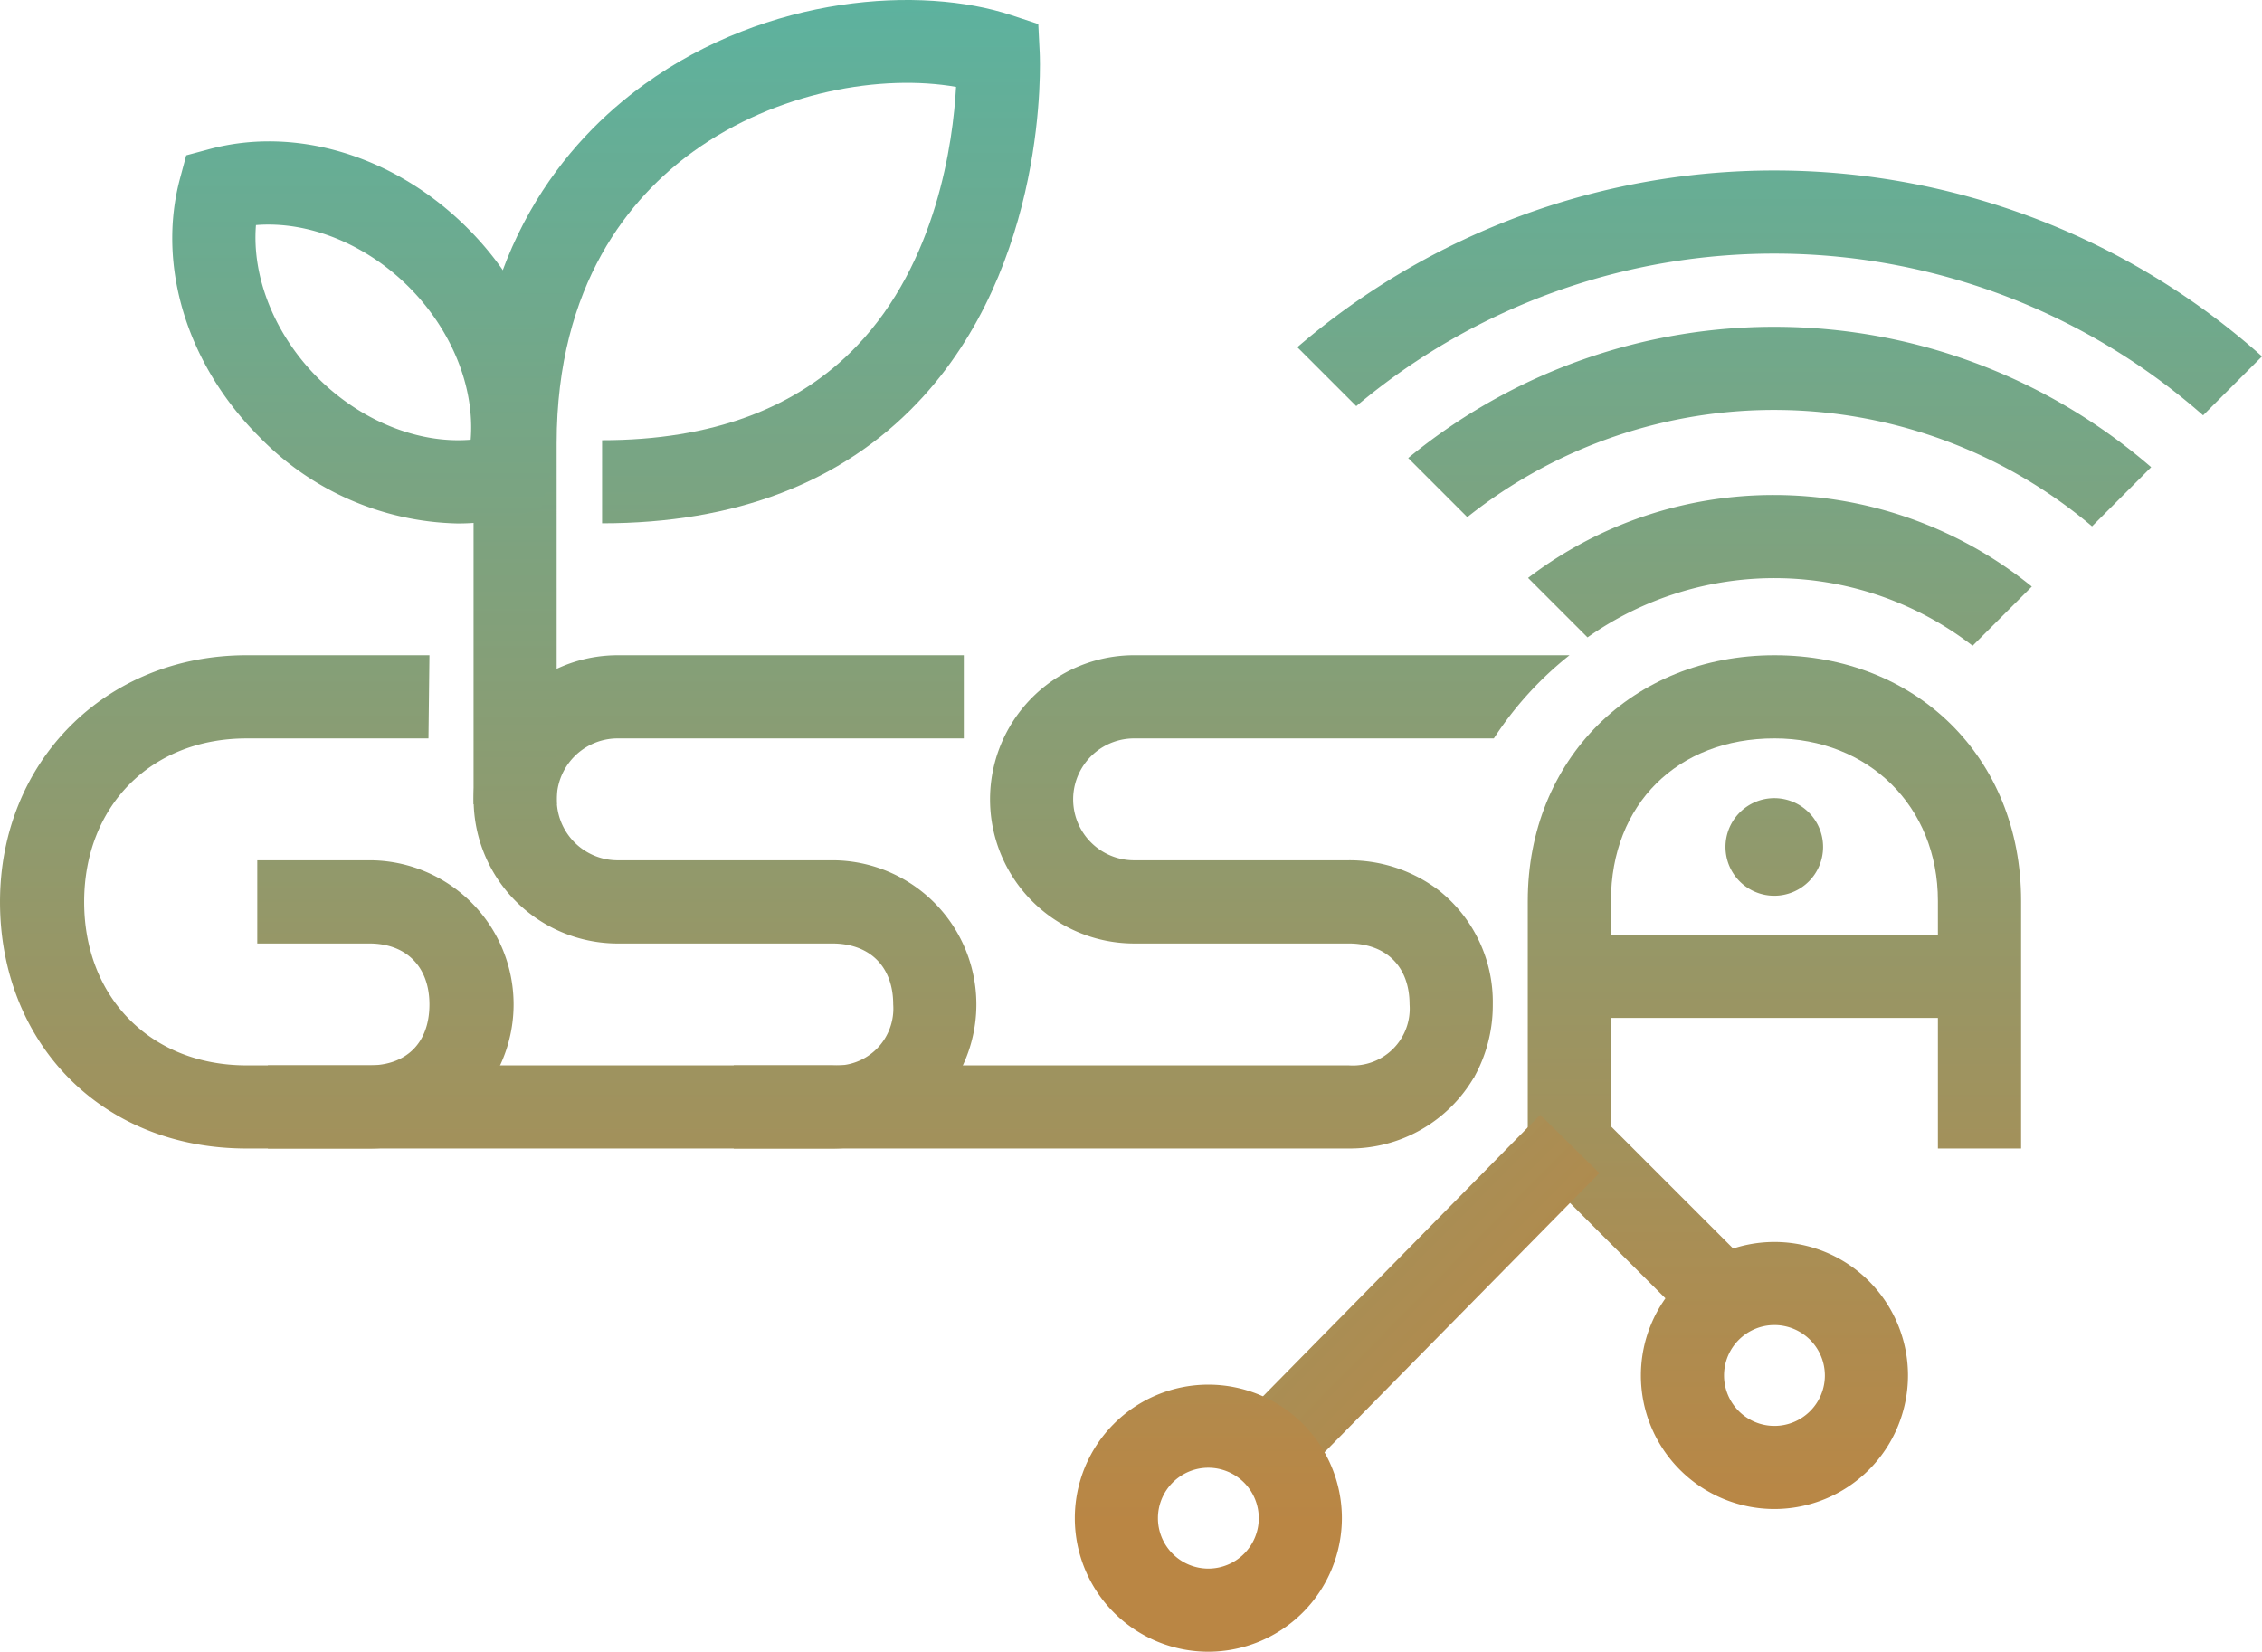 <svg xmlns="http://www.w3.org/2000/svg" xmlns:xlink="http://www.w3.org/1999/xlink" width="221.148" height="161.498" viewBox="0 0 221.148 161.498"><defs><linearGradient id="a" x1="0.5" y1="-1.517" x2="0.5" y2="1.762" gradientUnits="objectBoundingBox"><stop offset="0" stop-color="#56b5a5"/><stop offset="1" stop-color="#ba8644"/></linearGradient><linearGradient id="d" x1="0.5" y1="-0.115" x2="0.5" y2="1.895" xlink:href="#a"/><linearGradient id="e" x1="0.5" y1="-0.613" x2="0.5" y2="3.619" xlink:href="#a"/><linearGradient id="f" x1="0.5" y1="-3.254" x2="0.5" y2="1.519" xlink:href="#a"/><linearGradient id="g" x1="0.5" y1="-16.258" x2="0.5" y2="3.202" xlink:href="#a"/><linearGradient id="h" x1="0.5" y1="-4.999" x2="0.5" y2="1.057" xlink:href="#a"/><linearGradient id="i" x1="0.5" y1="-5.533" x2="0.5" y2="0.523" xlink:href="#a"/><linearGradient id="j" x1="0.5" y1="-9.132" x2="0.5" y2="7.441" xlink:href="#a"/><linearGradient id="k" x1="0.5" y1="-1.076" x2="0.5" y2="5.529" xlink:href="#a"/><linearGradient id="l" x1="0.5" y1="-2.104" x2="0.5" y2="6.001" xlink:href="#a"/><linearGradient id="m" x1="0.5" y1="-3.901" x2="0.5" y2="6.828" xlink:href="#a"/><linearGradient id="o" x1="0.5" y1="-5.254" x2="0.5" y2="3.38" xlink:href="#a"/></defs><g transform="translate(-1018.601 -45.24)" style="mix-blend-mode:multiply;isolation:isolate"><g transform="translate(1018.601 109.308)"><path d="M1054.725,132.088h-12.01c-14.372,0-24.113-10.5-24.113-24.112,0-13.712,10.308-24.115,24.113-24.115h17.873l-.095,8.134h-17.778c-9.361,0-15.885,6.619-15.885,15.982s6.525,15.98,15.885,15.98h12.01c3.593,0,5.863-2.175,5.863-5.957,0-3.688-2.269-5.957-5.863-5.957h-10.97v-8.134h10.97a14.09,14.09,0,1,1,0,28.18Z" transform="translate(-1018.601 -83.861)" fill="url(#a)"/></g><g transform="translate(1044.793 109.308)"><path d="M1102.426,91.995h-33.949a5.958,5.958,0,0,0,0,11.914h21.088a14.09,14.09,0,1,1,0,28.18H1034.39v-8.132h55.175a5.562,5.562,0,0,0,5.958-5.957c0-3.688-2.271-5.957-5.958-5.957h-21.088a14.091,14.091,0,0,1,0-28.181h33.949Z" transform="translate(-1034.39 -83.861)" fill="url(#a)"/></g><path d="M1148.736,132.088V119.323h-31.962v12.765h-8.133V107.882c0-13.807,10.214-24.021,24.115-24.021,13.805,0,24.114,9.93,24.114,24.021v24.206Zm0-20.9v-3.309c0-9.268-6.808-15.887-15.98-15.887-9.457,0-15.982,6.43-15.982,15.887v3.309Z" transform="translate(59.326 25.447)" fill="url(#a)"/><g transform="translate(1035.441 45.24)"><g transform="translate(29.461)"><path d="M1054.637,123.881h-8.125V88.594c0-19.031,9.069-29.588,16.677-35.094,12.135-8.78,27.106-9.671,35.882-6.782l2.649.873.138,2.785c.042.841.876,20.764-11.952,34.244-7.444,7.822-17.816,11.788-30.831,11.788V88.283c10.68,0,19.059-3.1,24.907-9.223,7.818-8.183,9.4-19.9,9.7-25.325-7.2-1.256-17.5.393-25.733,6.347-6.075,4.4-13.316,12.909-13.316,28.511Z" transform="translate(-1046.512 -45.24)" fill="url(#d)"/></g><g transform="translate(0 13.82)"><path d="M1056.651,90.933a27.836,27.836,0,0,1-19.407-8.49c-7.055-7.054-10.018-16.727-7.732-25.243l.607-2.263,2.264-.607c8.515-2.286,18.188.677,25.243,7.73s10.015,16.727,7.73,25.243l-.607,2.264-2.264.607A22.526,22.526,0,0,1,1056.651,90.933Zm-19.713-29.177c-.413,5.075,1.815,10.706,6.05,14.942s9.865,6.463,14.942,6.048c.413-5.075-1.815-10.706-6.05-14.942S1042.013,61.34,1036.938,61.756Z" transform="translate(-1028.752 -53.57)" fill="url(#e)"/></g></g><g transform="translate(1168.012 143.956)"><path d="M1126.977,137.873l-18.309-18.309v-12.78l8.126-2.036V116.2l15.929,15.93Z" transform="translate(-1108.668 -104.747)" fill="url(#f)"/></g><g transform="translate(1139.19 154.24)"><rect width="42.745" height="8.125" transform="translate(0 30.46) rotate(-45.446)" fill="url(#g)"/></g><g transform="translate(1179.027 166.677)"><path d="M1128.364,144.553a13.055,13.055,0,1,1,13.054-13.055A13.069,13.069,0,0,1,1128.364,144.553Zm0-17.984a4.929,4.929,0,1,0,4.929,4.929A4.935,4.935,0,0,0,1128.364,126.569Z" transform="translate(-1115.308 -118.444)" fill="url(#h)"/></g><g transform="translate(1123.684 180.627)"><path d="M1095,152.964a13.055,13.055,0,1,1,13.055-13.055A13.071,13.071,0,0,1,1095,152.964Zm0-17.986a4.93,4.93,0,1,0,4.93,4.93A4.935,4.935,0,0,0,1095,134.978Z" transform="translate(-1081.946 -126.853)" fill="url(#i)"/></g><path d="M1129.834,97.053a4.771,4.771,0,1,1-4.771-4.769A4.771,4.771,0,0,1,1129.834,97.053Z" transform="translate(67.003 30.997)" fill="url(#j)"/><path d="M1183.611,79.227a63.458,63.458,0,0,0-82.788-.9l-5.763-5.761a71.586,71.586,0,0,1,94.311.9Z" transform="translate(50.378 6.621)" fill="url(#k)"/><path d="M1168.449,84.012a48.138,48.138,0,0,0-61.077-.9l-5.778-5.778a56.313,56.313,0,0,1,72.636.894Z" transform="translate(54.683 12.692)" fill="url(#l)"/><path d="M1152.12,89.155a31.708,31.708,0,0,0-37.649-.818l-5.812-5.813a39.529,39.529,0,0,1,24.069-8.107,40.024,40.024,0,0,1,25.178,8.953Z" transform="translate(59.338 19.225)" fill="url(#m)"/><path d="M1130.939,106.971a14.424,14.424,0,0,0-8.975-3.062h-21.088a5.958,5.958,0,0,1,0-11.914h35.28a34,34,0,0,1,7.4-8.134h-42.683a14.091,14.091,0,0,0,0,28.181h21.088c3.688,0,5.957,2.269,5.957,5.957a5.56,5.56,0,0,1-5.957,5.957h-60.12v8.132h60.12a14.046,14.046,0,0,0,12.277-7,30.439,30.439,0,0,1-3.3-18.122Z" transform="translate(28.493 25.447)" fill="url(#a)"/><path d="M1103.526,97.764a34.722,34.722,0,0,0-.449,3.49,33.745,33.745,0,0,0,3.738,14.824,14.435,14.435,0,0,0,1.893-7.239A13.918,13.918,0,0,0,1103.526,97.764Z" transform="translate(55.84 34.607)" fill="url(#o)"/></g></svg>